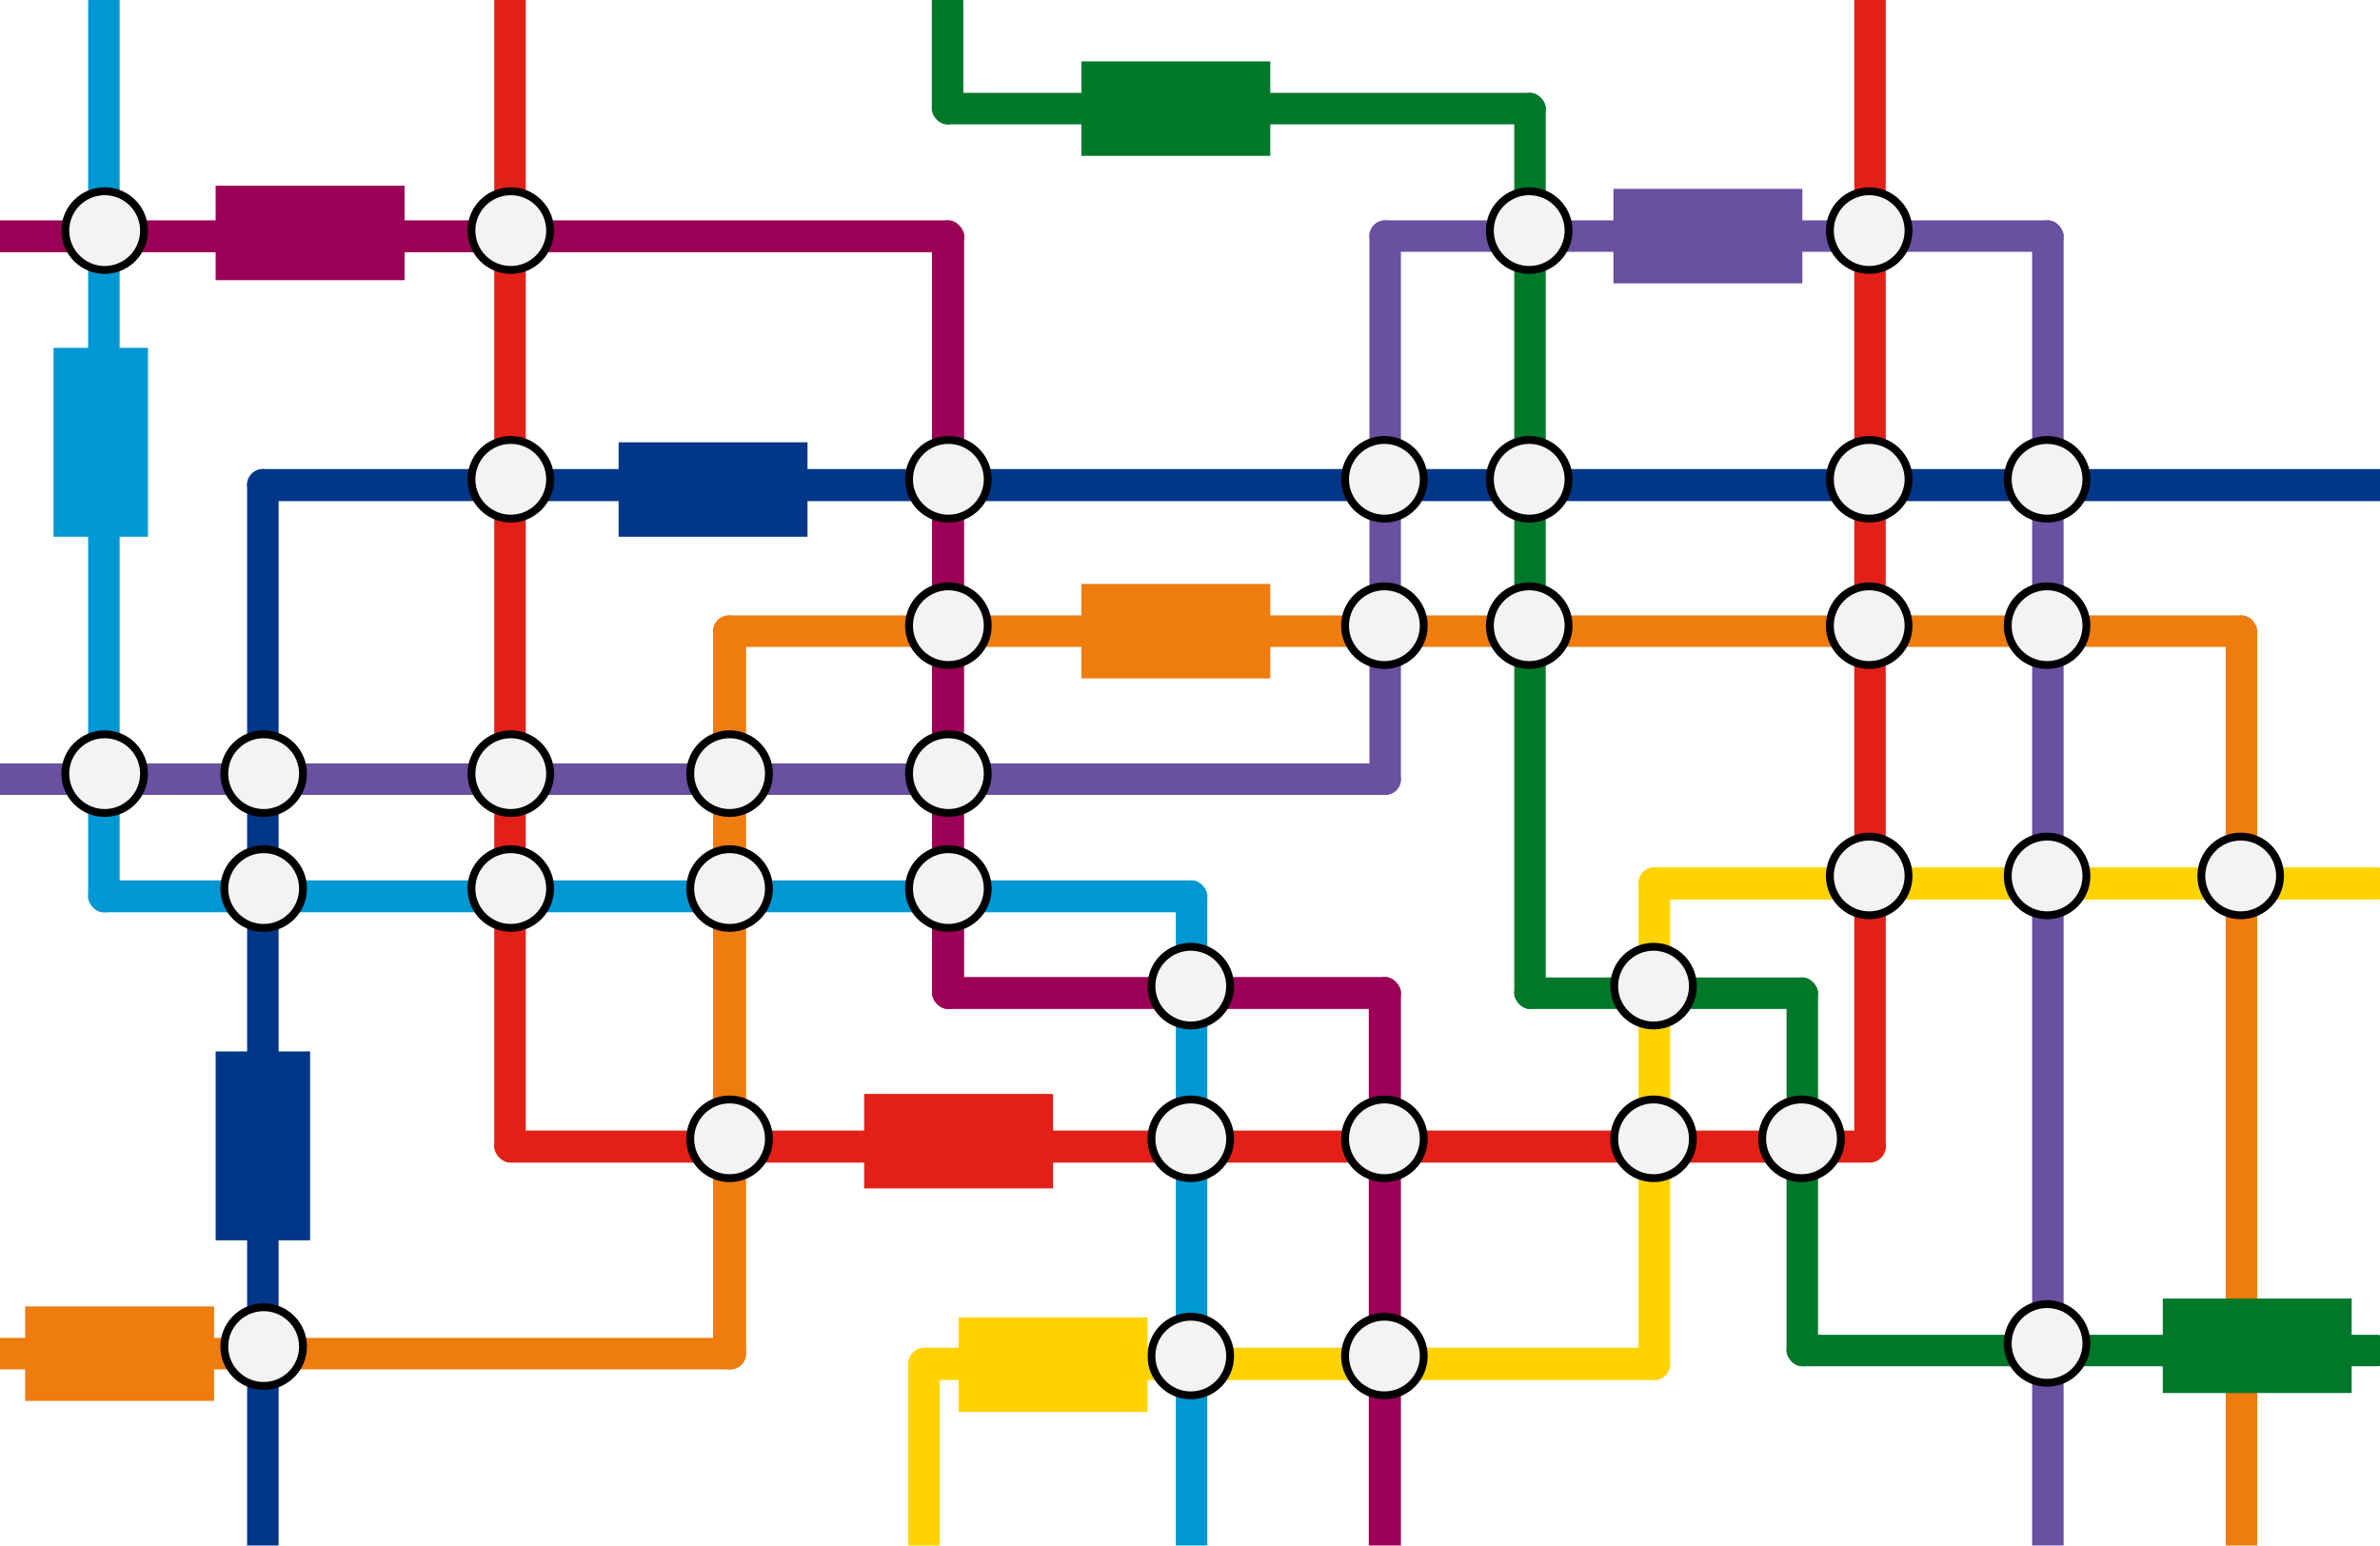 <svg width="1512" height="982" viewBox="0 0 1512 982" fill="none" xmlns="http://www.w3.org/2000/svg">
<g id="Metro Map 1" clip-path="url(#clip0_1_3)">
<g id="Lines">
<g id="Red line" filter="url(#filter0_d_1_3)">
<rect id="Rectangle 1" x="314" y="-13" width="20" height="746.989" rx="10" fill="#E32017"/>
<rect id="Rectangle 3" x="1178" y="-13" width="20" height="746.989" rx="10" fill="#E32017"/>
<rect id="Rectangle 2" x="314" y="714.254" width="884" height="20.354" rx="10.177" fill="#E32017"/>
</g>
<g id="Met line" filter="url(#filter1_d_1_3)">
<rect id="Rectangle 4" x="-18" y="136" width="630.499" height="20.284" rx="10.142" fill="#9B0056"/>
<rect id="Rectangle 5" x="592.094" y="136" width="20.404" height="501.007" rx="10.202" fill="#9B0056"/>
<rect id="Rectangle 6" x="592.094" y="616.723" width="297.906" height="20.284" rx="10.142" fill="#9B0056"/>
<rect id="Rectangle 7" x="869.596" y="616.723" width="20.404" height="377.277" rx="10.202" fill="#9B0056"/>
</g>
<g id="Purple line" filter="url(#filter2_d_1_3)">
<rect id="Rectangle 8" x="-11" y="481" width="901" height="20" rx="10" fill="#6950A1"/>
<rect id="Rectangle 9" x="870" y="136" width="20" height="365" rx="10" fill="#6950A1"/>
<rect id="Rectangle 10" x="870" y="136" width="441" height="20" rx="10" fill="#6950A1"/>
<rect id="Rectangle 11" x="1291" y="136" width="20" height="852" rx="10" fill="#6950A1"/>
</g>
<g id="Blue line" filter="url(#filter3_d_1_3)">
<rect id="Rectangle 12" x="157" y="294" width="20" height="700" rx="10" fill="#003688"/>
<rect id="Rectangle 13" x="157" y="294" width="1400" height="20.349" rx="10.174" fill="#003688"/>
</g>
<g id="Orange line" filter="url(#filter4_d_1_3)">
<rect id="Rectangle 14" x="-18" y="846" width="492" height="20" rx="10" fill="#EE7C0E"/>
<rect id="Rectangle 15" x="453" y="387" width="21" height="479" rx="10.5" fill="#EE7C0E"/>
<rect id="Rectangle 16" x="453" y="387" width="981" height="20" rx="10" fill="#EE7C0E"/>
<rect id="Rectangle 17" x="1414" y="387" width="20" height="607" rx="10" fill="#EE7C0E"/>
</g>
<g id="Yellow line" filter="url(#filter5_d_1_3)">
<rect id="Rectangle 18" x="577" y="854.248" width="20" height="139.752" rx="10" fill="#FFD300"/>
<rect id="Rectangle 19" x="577" y="852.193" width="484" height="20.552" rx="10.276" fill="#FFD300"/>
<rect id="Rectangle 20" x="1041" y="547" width="20" height="325.745" rx="10" fill="#FFD300"/>
<rect id="Rectangle 21" x="1041" y="547" width="479" height="20.552" rx="10.276" fill="#FFD300"/>
</g>
<g id="Green line" filter="url(#filter6_d_1_3)">
<rect id="Rectangle 22" x="1135" y="844" width="385" height="20" rx="10" fill="#00782A"/>
<rect id="Rectangle 23" x="1135" y="617" width="20" height="247" rx="10" fill="#00782A"/>
<rect id="Rectangle 24" x="962" y="617" width="193" height="20" rx="10" fill="#00782A"/>
<rect id="Rectangle 25" x="962" y="55" width="20" height="582" rx="10" fill="#00782A"/>
<rect id="Rectangle 26" x="592" y="55" width="390" height="20" rx="10" fill="#00782A"/>
<rect id="Rectangle 27" x="592" y="-13" width="20" height="88" rx="10" fill="#00782A"/>
</g>
<g id="Light blue line" filter="url(#filter7_d_1_3)">
<rect id="Rectangle 28" x="56" y="-13" width="20" height="588.599" rx="10" fill="#0098D4"/>
<rect id="Rectangle 29" x="56" y="555.337" width="711" height="20.262" rx="10.131" fill="#0098D4"/>
<rect id="Rectangle 30" x="747" y="555.337" width="20" height="438.663" rx="10" fill="#0098D4"/>
</g>
</g>
<g id="Interchanges">
<g id="Interchange 1">
<circle id="Ellipse 2" cx="324.5" cy="146.5" r="27.5" fill="black"/>
<circle id="Ellipse 1" cx="324.5" cy="146.5" r="22.5" fill="white" fill-opacity="0.95"/>
</g>
<g id="Interchange 2">
<circle id="Ellipse 2_2" cx="879.5" cy="723.5" r="27.5" fill="black"/>
<circle id="Ellipse 1_2" cx="879.5" cy="723.5" r="22.5" fill="white" fill-opacity="0.95"/>
</g>
<g id="Interchange 3">
<circle id="Ellipse 2_3" cx="324.5" cy="491.5" r="27.5" fill="black"/>
<circle id="Ellipse 1_3" cx="324.5" cy="491.5" r="22.5" fill="white" fill-opacity="0.95"/>
</g>
<g id="Interchange 4">
<circle id="Ellipse 2_4" cx="602.5" cy="491.5" r="27.5" fill="black"/>
<circle id="Ellipse 1_4" cx="602.5" cy="491.5" r="22.5" fill="white" fill-opacity="0.95"/>
</g>
<g id="Interchange 5">
<circle id="Ellipse 2_5" cx="1187.5" cy="146.5" r="27.5" fill="black"/>
<circle id="Ellipse 1_5" cx="1187.5" cy="146.5" r="22.5" fill="white" fill-opacity="0.95"/>
</g>
<g id="Interchange 6">
<circle id="Ellipse 2_6" cx="167.5" cy="491.5" r="27.5" fill="black"/>
<circle id="Ellipse 1_6" cx="167.5" cy="491.5" r="22.5" fill="white" fill-opacity="0.95"/>
</g>
<g id="Interchange 7">
<circle id="Ellipse 2_7" cx="324.5" cy="304.5" r="27.5" fill="black"/>
<circle id="Ellipse 1_7" cx="324.5" cy="304.5" r="22.5" fill="white" fill-opacity="0.95"/>
</g>
<g id="Interchange 8">
<circle id="Ellipse 2_8" cx="602.5" cy="304.5" r="27.5" fill="black"/>
<circle id="Ellipse 1_8" cx="602.5" cy="304.5" r="22.5" fill="white" fill-opacity="0.95"/>
</g>
<g id="Interchange 9">
<circle id="Ellipse 2_9" cx="879.5" cy="304.5" r="27.5" fill="black"/>
<circle id="Ellipse 1_9" cx="879.5" cy="304.5" r="22.5" fill="white" fill-opacity="0.95"/>
</g>
<g id="Interchange 10">
<circle id="Ellipse 2_10" cx="1187.5" cy="304.5" r="27.5" fill="black"/>
<circle id="Ellipse 1_10" cx="1187.5" cy="304.5" r="22.5" fill="white" fill-opacity="0.95"/>
</g>
<g id="Interchange 11">
<circle id="Ellipse 2_11" cx="1300.5" cy="304.5" r="27.5" fill="black"/>
<circle id="Ellipse 1_11" cx="1300.5" cy="304.5" r="22.5" fill="white" fill-opacity="0.95"/>
</g>
<g id="Interchange 12">
<circle id="Ellipse 2_12" cx="1300.5" cy="397.5" r="27.5" fill="black"/>
<circle id="Ellipse 1_12" cx="1300.5" cy="397.5" r="22.5" fill="white" fill-opacity="0.95"/>
</g>
<g id="Interchange 13">
<circle id="Ellipse 2_13" cx="1187.5" cy="397.5" r="27.5" fill="black"/>
<circle id="Ellipse 1_13" cx="1187.5" cy="397.5" r="22.5" fill="white" fill-opacity="0.95"/>
</g>
<g id="Interchange 14">
<circle id="Ellipse 2_14" cx="879.5" cy="397.5" r="27.5" fill="black"/>
<circle id="Ellipse 1_14" cx="879.5" cy="397.5" r="22.5" fill="white" fill-opacity="0.95"/>
</g>
<g id="Interchange 15">
<circle id="Ellipse 2_15" cx="463.5" cy="491.5" r="27.5" fill="black"/>
<circle id="Ellipse 1_15" cx="463.5" cy="491.5" r="22.5" fill="white" fill-opacity="0.95"/>
</g>
<g id="Interchange 16">
<circle id="Ellipse 2_16" cx="463.5" cy="723.5" r="27.5" fill="black"/>
<circle id="Ellipse 1_16" cx="463.5" cy="723.5" r="22.5" fill="white" fill-opacity="0.95"/>
</g>
<g id="Interchange 17">
<circle id="Ellipse 2_17" cx="167.5" cy="855.5" r="27.5" fill="black"/>
<circle id="Ellipse 1_17" cx="167.5" cy="855.5" r="22.5" fill="white" fill-opacity="0.95"/>
</g>
<g id="Interchange 18">
<circle id="Ellipse 2_18" cx="879.5" cy="861.5" r="27.5" fill="black"/>
<circle id="Ellipse 1_18" cx="879.5" cy="861.5" r="22.5" fill="white" fill-opacity="0.95"/>
</g>
<g id="Interchange 19">
<circle id="Ellipse 2_19" cx="1050.5" cy="723.5" r="27.5" fill="black"/>
<circle id="Ellipse 1_19" cx="1050.5" cy="723.5" r="22.5" fill="white" fill-opacity="0.95"/>
</g>
<g id="Interchange 20">
<circle id="Ellipse 2_20" cx="1187.5" cy="556.5" r="27.5" fill="black"/>
<circle id="Ellipse 1_20" cx="1187.5" cy="556.5" r="22.5" fill="white" fill-opacity="0.95"/>
</g>
<g id="Interchange 21">
<circle id="Ellipse 2_21" cx="1300.5" cy="556.5" r="27.5" fill="black"/>
<circle id="Ellipse 1_21" cx="1300.5" cy="556.5" r="22.5" fill="white" fill-opacity="0.95"/>
</g>
<g id="Interchange 22">
<circle id="Ellipse 2_22" cx="1423.5" cy="556.5" r="27.5" fill="black"/>
<circle id="Ellipse 1_22" cx="1423.5" cy="556.5" r="22.5" fill="white" fill-opacity="0.95"/>
</g>
<g id="Interchange 23">
<circle id="Ellipse 2_23" cx="971.5" cy="304.5" r="27.5" fill="black"/>
<circle id="Ellipse 1_23" cx="971.5" cy="304.5" r="22.5" fill="white" fill-opacity="0.95"/>
</g>
<g id="Interchange 24">
<circle id="Ellipse 2_24" cx="971.5" cy="397.5" r="27.5" fill="black"/>
<circle id="Ellipse 1_24" cx="971.5" cy="397.5" r="22.5" fill="white" fill-opacity="0.95"/>
</g>
<g id="Interchange 25">
<circle id="Ellipse 2_25" cx="602.5" cy="397.5" r="27.5" fill="black"/>
<circle id="Ellipse 1_25" cx="602.5" cy="397.5" r="22.5" fill="white" fill-opacity="0.95"/>
</g>
<g id="Interchange 26">
<circle id="Ellipse 2_26" cx="1050.5" cy="626.5" r="27.5" fill="black"/>
<circle id="Ellipse 1_26" cx="1050.5" cy="626.5" r="22.5" fill="white" fill-opacity="0.95"/>
</g>
<g id="Interchange 27">
<circle id="Ellipse 2_27" cx="1144.5" cy="723.5" r="27.5" fill="black"/>
<circle id="Ellipse 1_27" cx="1144.5" cy="723.5" r="22.5" fill="white" fill-opacity="0.95"/>
</g>
<g id="Interchange 28">
<circle id="Ellipse 2_28" cx="1300.5" cy="853.5" r="27.5" fill="black"/>
<circle id="Ellipse 1_28" cx="1300.5" cy="853.5" r="22.5" fill="white" fill-opacity="0.95"/>
</g>
<g id="Interchange 29">
<circle id="Ellipse 2_29" cx="1423.5" cy="853.5" r="27.5" fill="black"/>
<circle id="Ellipse 1_29" cx="1423.5" cy="853.5" r="22.5" fill="white" fill-opacity="0.95"/>
</g>
<g id="Interchange 30">
<circle id="Ellipse 2_30" cx="971.5" cy="146.5" r="27.5" fill="black"/>
<circle id="Ellipse 1_30" cx="971.5" cy="146.5" r="22.5" fill="white" fill-opacity="0.95"/>
</g>
<g id="Interchange 31">
<circle id="Ellipse 2_31" cx="66.5" cy="491.5" r="27.5" fill="black"/>
<circle id="Ellipse 1_31" cx="66.5" cy="491.5" r="22.5" fill="white" fill-opacity="0.95"/>
</g>
<g id="Interchange 32">
<circle id="Ellipse 2_32" cx="167.5" cy="564.5" r="27.5" fill="black"/>
<circle id="Ellipse 1_32" cx="167.5" cy="564.5" r="22.5" fill="white" fill-opacity="0.95"/>
</g>
<g id="Interchange 33">
<circle id="Ellipse 2_33" cx="324.5" cy="564.5" r="27.5" fill="black"/>
<circle id="Ellipse 1_33" cx="324.5" cy="564.5" r="22.5" fill="white" fill-opacity="0.95"/>
</g>
<g id="Interchange 34">
<circle id="Ellipse 2_34" cx="463.5" cy="564.5" r="27.5" fill="black"/>
<circle id="Ellipse 1_34" cx="463.5" cy="564.5" r="22.5" fill="white" fill-opacity="0.95"/>
</g>
<g id="Interchange 35">
<circle id="Ellipse 2_35" cx="602.5" cy="564.5" r="27.5" fill="black"/>
<circle id="Ellipse 1_35" cx="602.5" cy="564.5" r="22.5" fill="white" fill-opacity="0.95"/>
</g>
<g id="Interchange 36">
<circle id="Ellipse 2_36" cx="756.5" cy="626.5" r="27.5" fill="black"/>
<circle id="Ellipse 1_36" cx="756.5" cy="626.5" r="22.5" fill="white" fill-opacity="0.95"/>
</g>
<g id="Interchange 37">
<circle id="Ellipse 2_37" cx="756.5" cy="723.5" r="27.5" fill="black"/>
<circle id="Ellipse 1_37" cx="756.5" cy="723.5" r="22.5" fill="white" fill-opacity="0.95"/>
</g>
<g id="Interchange 38">
<circle id="Ellipse 2_38" cx="756.5" cy="861.5" r="27.5" fill="black"/>
<circle id="Ellipse 1_38" cx="756.5" cy="861.5" r="22.5" fill="white" fill-opacity="0.95"/>
</g>
<g id="Interchange 39">
<circle id="Ellipse 2_39" cx="66.5" cy="146.5" r="27.5" fill="black"/>
<circle id="Ellipse 1_39" cx="66.5" cy="146.5" r="22.5" fill="white" fill-opacity="0.95"/>
</g>
</g>
<g id="Trains">
<g id="Train 1" filter="url(#filter8_d_1_3)">
<rect x="16" y="826" width="120" height="60" fill="#EE7C0E"/>
</g>
<g id="Train 2" filter="url(#filter9_d_1_3)">
<rect x="609" y="833" width="120" height="60" fill="#FFD300"/>
</g>
<g id="Train 9" filter="url(#filter10_d_1_3)">
<rect x="549" y="691" width="120" height="60" fill="#E32017"/>
</g>
<g id="Train 3" filter="url(#filter11_d_1_3)">
<rect x="1374" y="821" width="120" height="60" fill="#00782A"/>
</g>
<g id="Train 4" filter="url(#filter12_d_1_3)">
<rect x="137" y="784" width="120" height="60" transform="rotate(-90 137 784)" fill="#003688"/>
</g>
<g id="Train 8" filter="url(#filter13_d_1_3)">
<rect x="34" y="337" width="120" height="60" transform="rotate(-90 34 337)" fill="#0098D4"/>
</g>
<g id="Train 5" filter="url(#filter14_d_1_3)">
<rect x="687" y="367" width="120" height="60" fill="#EE7C0E"/>
</g>
<g id="Train 10" filter="url(#filter15_d_1_3)">
<rect x="1025" y="116" width="120" height="60" fill="#6950A1"/>
</g>
<g id="Train 11" filter="url(#filter16_d_1_3)">
<rect x="687" y="35" width="120" height="60" fill="#00782A"/>
</g>
<g id="Train 6" filter="url(#filter17_d_1_3)">
<rect x="393" y="277" width="120" height="60" fill="#003688"/>
</g>
<g id="Train 7" filter="url(#filter18_d_1_3)">
<rect x="137" y="114" width="120" height="60" fill="#9B0056"/>
</g>
</g>
</g>
<defs>
<filter id="filter0_d_1_3" x="310" y="-13" width="892" height="755.608" filterUnits="userSpaceOnUse" color-interpolation-filters="sRGB">
<feFlood flood-opacity="0" result="BackgroundImageFix"/>
<feColorMatrix in="SourceAlpha" type="matrix" values="0 0 0 0 0 0 0 0 0 0 0 0 0 0 0 0 0 0 127 0" result="hardAlpha"/>
<feOffset dy="4"/>
<feGaussianBlur stdDeviation="2"/>
<feComposite in2="hardAlpha" operator="out"/>
<feColorMatrix type="matrix" values="0 0 0 0 0 0 0 0 0 0 0 0 0 0 0 0 0 0 0.25 0"/>
<feBlend mode="normal" in2="BackgroundImageFix" result="effect1_dropShadow_1_3"/>
<feBlend mode="normal" in="SourceGraphic" in2="effect1_dropShadow_1_3" result="shape"/>
</filter>
<filter id="filter1_d_1_3" x="-22" y="136" width="916" height="866" filterUnits="userSpaceOnUse" color-interpolation-filters="sRGB">
<feFlood flood-opacity="0" result="BackgroundImageFix"/>
<feColorMatrix in="SourceAlpha" type="matrix" values="0 0 0 0 0 0 0 0 0 0 0 0 0 0 0 0 0 0 127 0" result="hardAlpha"/>
<feOffset dy="4"/>
<feGaussianBlur stdDeviation="2"/>
<feComposite in2="hardAlpha" operator="out"/>
<feColorMatrix type="matrix" values="0 0 0 0 0 0 0 0 0 0 0 0 0 0 0 0 0 0 0.25 0"/>
<feBlend mode="normal" in2="BackgroundImageFix" result="effect1_dropShadow_1_3"/>
<feBlend mode="normal" in="SourceGraphic" in2="effect1_dropShadow_1_3" result="shape"/>
</filter>
<filter id="filter2_d_1_3" x="-15" y="136" width="1330" height="860" filterUnits="userSpaceOnUse" color-interpolation-filters="sRGB">
<feFlood flood-opacity="0" result="BackgroundImageFix"/>
<feColorMatrix in="SourceAlpha" type="matrix" values="0 0 0 0 0 0 0 0 0 0 0 0 0 0 0 0 0 0 127 0" result="hardAlpha"/>
<feOffset dy="4"/>
<feGaussianBlur stdDeviation="2"/>
<feComposite in2="hardAlpha" operator="out"/>
<feColorMatrix type="matrix" values="0 0 0 0 0 0 0 0 0 0 0 0 0 0 0 0 0 0 0.25 0"/>
<feBlend mode="normal" in2="BackgroundImageFix" result="effect1_dropShadow_1_3"/>
<feBlend mode="normal" in="SourceGraphic" in2="effect1_dropShadow_1_3" result="shape"/>
</filter>
<filter id="filter3_d_1_3" x="153" y="294" width="1408" height="708" filterUnits="userSpaceOnUse" color-interpolation-filters="sRGB">
<feFlood flood-opacity="0" result="BackgroundImageFix"/>
<feColorMatrix in="SourceAlpha" type="matrix" values="0 0 0 0 0 0 0 0 0 0 0 0 0 0 0 0 0 0 127 0" result="hardAlpha"/>
<feOffset dy="4"/>
<feGaussianBlur stdDeviation="2"/>
<feComposite in2="hardAlpha" operator="out"/>
<feColorMatrix type="matrix" values="0 0 0 0 0 0 0 0 0 0 0 0 0 0 0 0 0 0 0.25 0"/>
<feBlend mode="normal" in2="BackgroundImageFix" result="effect1_dropShadow_1_3"/>
<feBlend mode="normal" in="SourceGraphic" in2="effect1_dropShadow_1_3" result="shape"/>
</filter>
<filter id="filter4_d_1_3" x="-22" y="387" width="1460" height="615" filterUnits="userSpaceOnUse" color-interpolation-filters="sRGB">
<feFlood flood-opacity="0" result="BackgroundImageFix"/>
<feColorMatrix in="SourceAlpha" type="matrix" values="0 0 0 0 0 0 0 0 0 0 0 0 0 0 0 0 0 0 127 0" result="hardAlpha"/>
<feOffset dy="4"/>
<feGaussianBlur stdDeviation="2"/>
<feComposite in2="hardAlpha" operator="out"/>
<feColorMatrix type="matrix" values="0 0 0 0 0 0 0 0 0 0 0 0 0 0 0 0 0 0 0.25 0"/>
<feBlend mode="normal" in2="BackgroundImageFix" result="effect1_dropShadow_1_3"/>
<feBlend mode="normal" in="SourceGraphic" in2="effect1_dropShadow_1_3" result="shape"/>
</filter>
<filter id="filter5_d_1_3" x="573" y="547" width="951" height="455" filterUnits="userSpaceOnUse" color-interpolation-filters="sRGB">
<feFlood flood-opacity="0" result="BackgroundImageFix"/>
<feColorMatrix in="SourceAlpha" type="matrix" values="0 0 0 0 0 0 0 0 0 0 0 0 0 0 0 0 0 0 127 0" result="hardAlpha"/>
<feOffset dy="4"/>
<feGaussianBlur stdDeviation="2"/>
<feComposite in2="hardAlpha" operator="out"/>
<feColorMatrix type="matrix" values="0 0 0 0 0 0 0 0 0 0 0 0 0 0 0 0 0 0 0.25 0"/>
<feBlend mode="normal" in2="BackgroundImageFix" result="effect1_dropShadow_1_3"/>
<feBlend mode="normal" in="SourceGraphic" in2="effect1_dropShadow_1_3" result="shape"/>
</filter>
<filter id="filter6_d_1_3" x="588" y="-13" width="936" height="885" filterUnits="userSpaceOnUse" color-interpolation-filters="sRGB">
<feFlood flood-opacity="0" result="BackgroundImageFix"/>
<feColorMatrix in="SourceAlpha" type="matrix" values="0 0 0 0 0 0 0 0 0 0 0 0 0 0 0 0 0 0 127 0" result="hardAlpha"/>
<feOffset dy="4"/>
<feGaussianBlur stdDeviation="2"/>
<feComposite in2="hardAlpha" operator="out"/>
<feColorMatrix type="matrix" values="0 0 0 0 0 0 0 0 0 0 0 0 0 0 0 0 0 0 0.25 0"/>
<feBlend mode="normal" in2="BackgroundImageFix" result="effect1_dropShadow_1_3"/>
<feBlend mode="normal" in="SourceGraphic" in2="effect1_dropShadow_1_3" result="shape"/>
</filter>
<filter id="filter7_d_1_3" x="52" y="-13" width="719" height="1015" filterUnits="userSpaceOnUse" color-interpolation-filters="sRGB">
<feFlood flood-opacity="0" result="BackgroundImageFix"/>
<feColorMatrix in="SourceAlpha" type="matrix" values="0 0 0 0 0 0 0 0 0 0 0 0 0 0 0 0 0 0 127 0" result="hardAlpha"/>
<feOffset dy="4"/>
<feGaussianBlur stdDeviation="2"/>
<feComposite in2="hardAlpha" operator="out"/>
<feColorMatrix type="matrix" values="0 0 0 0 0 0 0 0 0 0 0 0 0 0 0 0 0 0 0.25 0"/>
<feBlend mode="normal" in2="BackgroundImageFix" result="effect1_dropShadow_1_3"/>
<feBlend mode="normal" in="SourceGraphic" in2="effect1_dropShadow_1_3" result="shape"/>
</filter>
<filter id="filter8_d_1_3" x="12" y="826" width="128" height="68" filterUnits="userSpaceOnUse" color-interpolation-filters="sRGB">
<feFlood flood-opacity="0" result="BackgroundImageFix"/>
<feColorMatrix in="SourceAlpha" type="matrix" values="0 0 0 0 0 0 0 0 0 0 0 0 0 0 0 0 0 0 127 0" result="hardAlpha"/>
<feOffset dy="4"/>
<feGaussianBlur stdDeviation="2"/>
<feComposite in2="hardAlpha" operator="out"/>
<feColorMatrix type="matrix" values="0 0 0 0 0 0 0 0 0 0 0 0 0 0 0 0 0 0 0.25 0"/>
<feBlend mode="normal" in2="BackgroundImageFix" result="effect1_dropShadow_1_3"/>
<feBlend mode="normal" in="SourceGraphic" in2="effect1_dropShadow_1_3" result="shape"/>
</filter>
<filter id="filter9_d_1_3" x="605" y="833" width="128" height="68" filterUnits="userSpaceOnUse" color-interpolation-filters="sRGB">
<feFlood flood-opacity="0" result="BackgroundImageFix"/>
<feColorMatrix in="SourceAlpha" type="matrix" values="0 0 0 0 0 0 0 0 0 0 0 0 0 0 0 0 0 0 127 0" result="hardAlpha"/>
<feOffset dy="4"/>
<feGaussianBlur stdDeviation="2"/>
<feComposite in2="hardAlpha" operator="out"/>
<feColorMatrix type="matrix" values="0 0 0 0 0 0 0 0 0 0 0 0 0 0 0 0 0 0 0.25 0"/>
<feBlend mode="normal" in2="BackgroundImageFix" result="effect1_dropShadow_1_3"/>
<feBlend mode="normal" in="SourceGraphic" in2="effect1_dropShadow_1_3" result="shape"/>
</filter>
<filter id="filter10_d_1_3" x="545" y="691" width="128" height="68" filterUnits="userSpaceOnUse" color-interpolation-filters="sRGB">
<feFlood flood-opacity="0" result="BackgroundImageFix"/>
<feColorMatrix in="SourceAlpha" type="matrix" values="0 0 0 0 0 0 0 0 0 0 0 0 0 0 0 0 0 0 127 0" result="hardAlpha"/>
<feOffset dy="4"/>
<feGaussianBlur stdDeviation="2"/>
<feComposite in2="hardAlpha" operator="out"/>
<feColorMatrix type="matrix" values="0 0 0 0 0 0 0 0 0 0 0 0 0 0 0 0 0 0 0.25 0"/>
<feBlend mode="normal" in2="BackgroundImageFix" result="effect1_dropShadow_1_3"/>
<feBlend mode="normal" in="SourceGraphic" in2="effect1_dropShadow_1_3" result="shape"/>
</filter>
<filter id="filter11_d_1_3" x="1370" y="821" width="128" height="68" filterUnits="userSpaceOnUse" color-interpolation-filters="sRGB">
<feFlood flood-opacity="0" result="BackgroundImageFix"/>
<feColorMatrix in="SourceAlpha" type="matrix" values="0 0 0 0 0 0 0 0 0 0 0 0 0 0 0 0 0 0 127 0" result="hardAlpha"/>
<feOffset dy="4"/>
<feGaussianBlur stdDeviation="2"/>
<feComposite in2="hardAlpha" operator="out"/>
<feColorMatrix type="matrix" values="0 0 0 0 0 0 0 0 0 0 0 0 0 0 0 0 0 0 0.25 0"/>
<feBlend mode="normal" in2="BackgroundImageFix" result="effect1_dropShadow_1_3"/>
<feBlend mode="normal" in="SourceGraphic" in2="effect1_dropShadow_1_3" result="shape"/>
</filter>
<filter id="filter12_d_1_3" x="133" y="664" width="68" height="128" filterUnits="userSpaceOnUse" color-interpolation-filters="sRGB">
<feFlood flood-opacity="0" result="BackgroundImageFix"/>
<feColorMatrix in="SourceAlpha" type="matrix" values="0 0 0 0 0 0 0 0 0 0 0 0 0 0 0 0 0 0 127 0" result="hardAlpha"/>
<feOffset dy="4"/>
<feGaussianBlur stdDeviation="2"/>
<feComposite in2="hardAlpha" operator="out"/>
<feColorMatrix type="matrix" values="0 0 0 0 0 0 0 0 0 0 0 0 0 0 0 0 0 0 0.25 0"/>
<feBlend mode="normal" in2="BackgroundImageFix" result="effect1_dropShadow_1_3"/>
<feBlend mode="normal" in="SourceGraphic" in2="effect1_dropShadow_1_3" result="shape"/>
</filter>
<filter id="filter13_d_1_3" x="30" y="217" width="68" height="128" filterUnits="userSpaceOnUse" color-interpolation-filters="sRGB">
<feFlood flood-opacity="0" result="BackgroundImageFix"/>
<feColorMatrix in="SourceAlpha" type="matrix" values="0 0 0 0 0 0 0 0 0 0 0 0 0 0 0 0 0 0 127 0" result="hardAlpha"/>
<feOffset dy="4"/>
<feGaussianBlur stdDeviation="2"/>
<feComposite in2="hardAlpha" operator="out"/>
<feColorMatrix type="matrix" values="0 0 0 0 0 0 0 0 0 0 0 0 0 0 0 0 0 0 0.25 0"/>
<feBlend mode="normal" in2="BackgroundImageFix" result="effect1_dropShadow_1_3"/>
<feBlend mode="normal" in="SourceGraphic" in2="effect1_dropShadow_1_3" result="shape"/>
</filter>
<filter id="filter14_d_1_3" x="683" y="367" width="128" height="68" filterUnits="userSpaceOnUse" color-interpolation-filters="sRGB">
<feFlood flood-opacity="0" result="BackgroundImageFix"/>
<feColorMatrix in="SourceAlpha" type="matrix" values="0 0 0 0 0 0 0 0 0 0 0 0 0 0 0 0 0 0 127 0" result="hardAlpha"/>
<feOffset dy="4"/>
<feGaussianBlur stdDeviation="2"/>
<feComposite in2="hardAlpha" operator="out"/>
<feColorMatrix type="matrix" values="0 0 0 0 0 0 0 0 0 0 0 0 0 0 0 0 0 0 0.25 0"/>
<feBlend mode="normal" in2="BackgroundImageFix" result="effect1_dropShadow_1_3"/>
<feBlend mode="normal" in="SourceGraphic" in2="effect1_dropShadow_1_3" result="shape"/>
</filter>
<filter id="filter15_d_1_3" x="1021" y="116" width="128" height="68" filterUnits="userSpaceOnUse" color-interpolation-filters="sRGB">
<feFlood flood-opacity="0" result="BackgroundImageFix"/>
<feColorMatrix in="SourceAlpha" type="matrix" values="0 0 0 0 0 0 0 0 0 0 0 0 0 0 0 0 0 0 127 0" result="hardAlpha"/>
<feOffset dy="4"/>
<feGaussianBlur stdDeviation="2"/>
<feComposite in2="hardAlpha" operator="out"/>
<feColorMatrix type="matrix" values="0 0 0 0 0 0 0 0 0 0 0 0 0 0 0 0 0 0 0.25 0"/>
<feBlend mode="normal" in2="BackgroundImageFix" result="effect1_dropShadow_1_3"/>
<feBlend mode="normal" in="SourceGraphic" in2="effect1_dropShadow_1_3" result="shape"/>
</filter>
<filter id="filter16_d_1_3" x="683" y="35" width="128" height="68" filterUnits="userSpaceOnUse" color-interpolation-filters="sRGB">
<feFlood flood-opacity="0" result="BackgroundImageFix"/>
<feColorMatrix in="SourceAlpha" type="matrix" values="0 0 0 0 0 0 0 0 0 0 0 0 0 0 0 0 0 0 127 0" result="hardAlpha"/>
<feOffset dy="4"/>
<feGaussianBlur stdDeviation="2"/>
<feComposite in2="hardAlpha" operator="out"/>
<feColorMatrix type="matrix" values="0 0 0 0 0 0 0 0 0 0 0 0 0 0 0 0 0 0 0.25 0"/>
<feBlend mode="normal" in2="BackgroundImageFix" result="effect1_dropShadow_1_3"/>
<feBlend mode="normal" in="SourceGraphic" in2="effect1_dropShadow_1_3" result="shape"/>
</filter>
<filter id="filter17_d_1_3" x="389" y="277" width="128" height="68" filterUnits="userSpaceOnUse" color-interpolation-filters="sRGB">
<feFlood flood-opacity="0" result="BackgroundImageFix"/>
<feColorMatrix in="SourceAlpha" type="matrix" values="0 0 0 0 0 0 0 0 0 0 0 0 0 0 0 0 0 0 127 0" result="hardAlpha"/>
<feOffset dy="4"/>
<feGaussianBlur stdDeviation="2"/>
<feComposite in2="hardAlpha" operator="out"/>
<feColorMatrix type="matrix" values="0 0 0 0 0 0 0 0 0 0 0 0 0 0 0 0 0 0 0.25 0"/>
<feBlend mode="normal" in2="BackgroundImageFix" result="effect1_dropShadow_1_3"/>
<feBlend mode="normal" in="SourceGraphic" in2="effect1_dropShadow_1_3" result="shape"/>
</filter>
<filter id="filter18_d_1_3" x="133" y="114" width="128" height="68" filterUnits="userSpaceOnUse" color-interpolation-filters="sRGB">
<feFlood flood-opacity="0" result="BackgroundImageFix"/>
<feColorMatrix in="SourceAlpha" type="matrix" values="0 0 0 0 0 0 0 0 0 0 0 0 0 0 0 0 0 0 127 0" result="hardAlpha"/>
<feOffset dy="4"/>
<feGaussianBlur stdDeviation="2"/>
<feComposite in2="hardAlpha" operator="out"/>
<feColorMatrix type="matrix" values="0 0 0 0 0 0 0 0 0 0 0 0 0 0 0 0 0 0 0.25 0"/>
<feBlend mode="normal" in2="BackgroundImageFix" result="effect1_dropShadow_1_3"/>
<feBlend mode="normal" in="SourceGraphic" in2="effect1_dropShadow_1_3" result="shape"/>
</filter>
<clipPath id="clip0_1_3">
<rect width="1512" height="982" fill="white"/>
</clipPath>
</defs>
</svg>
